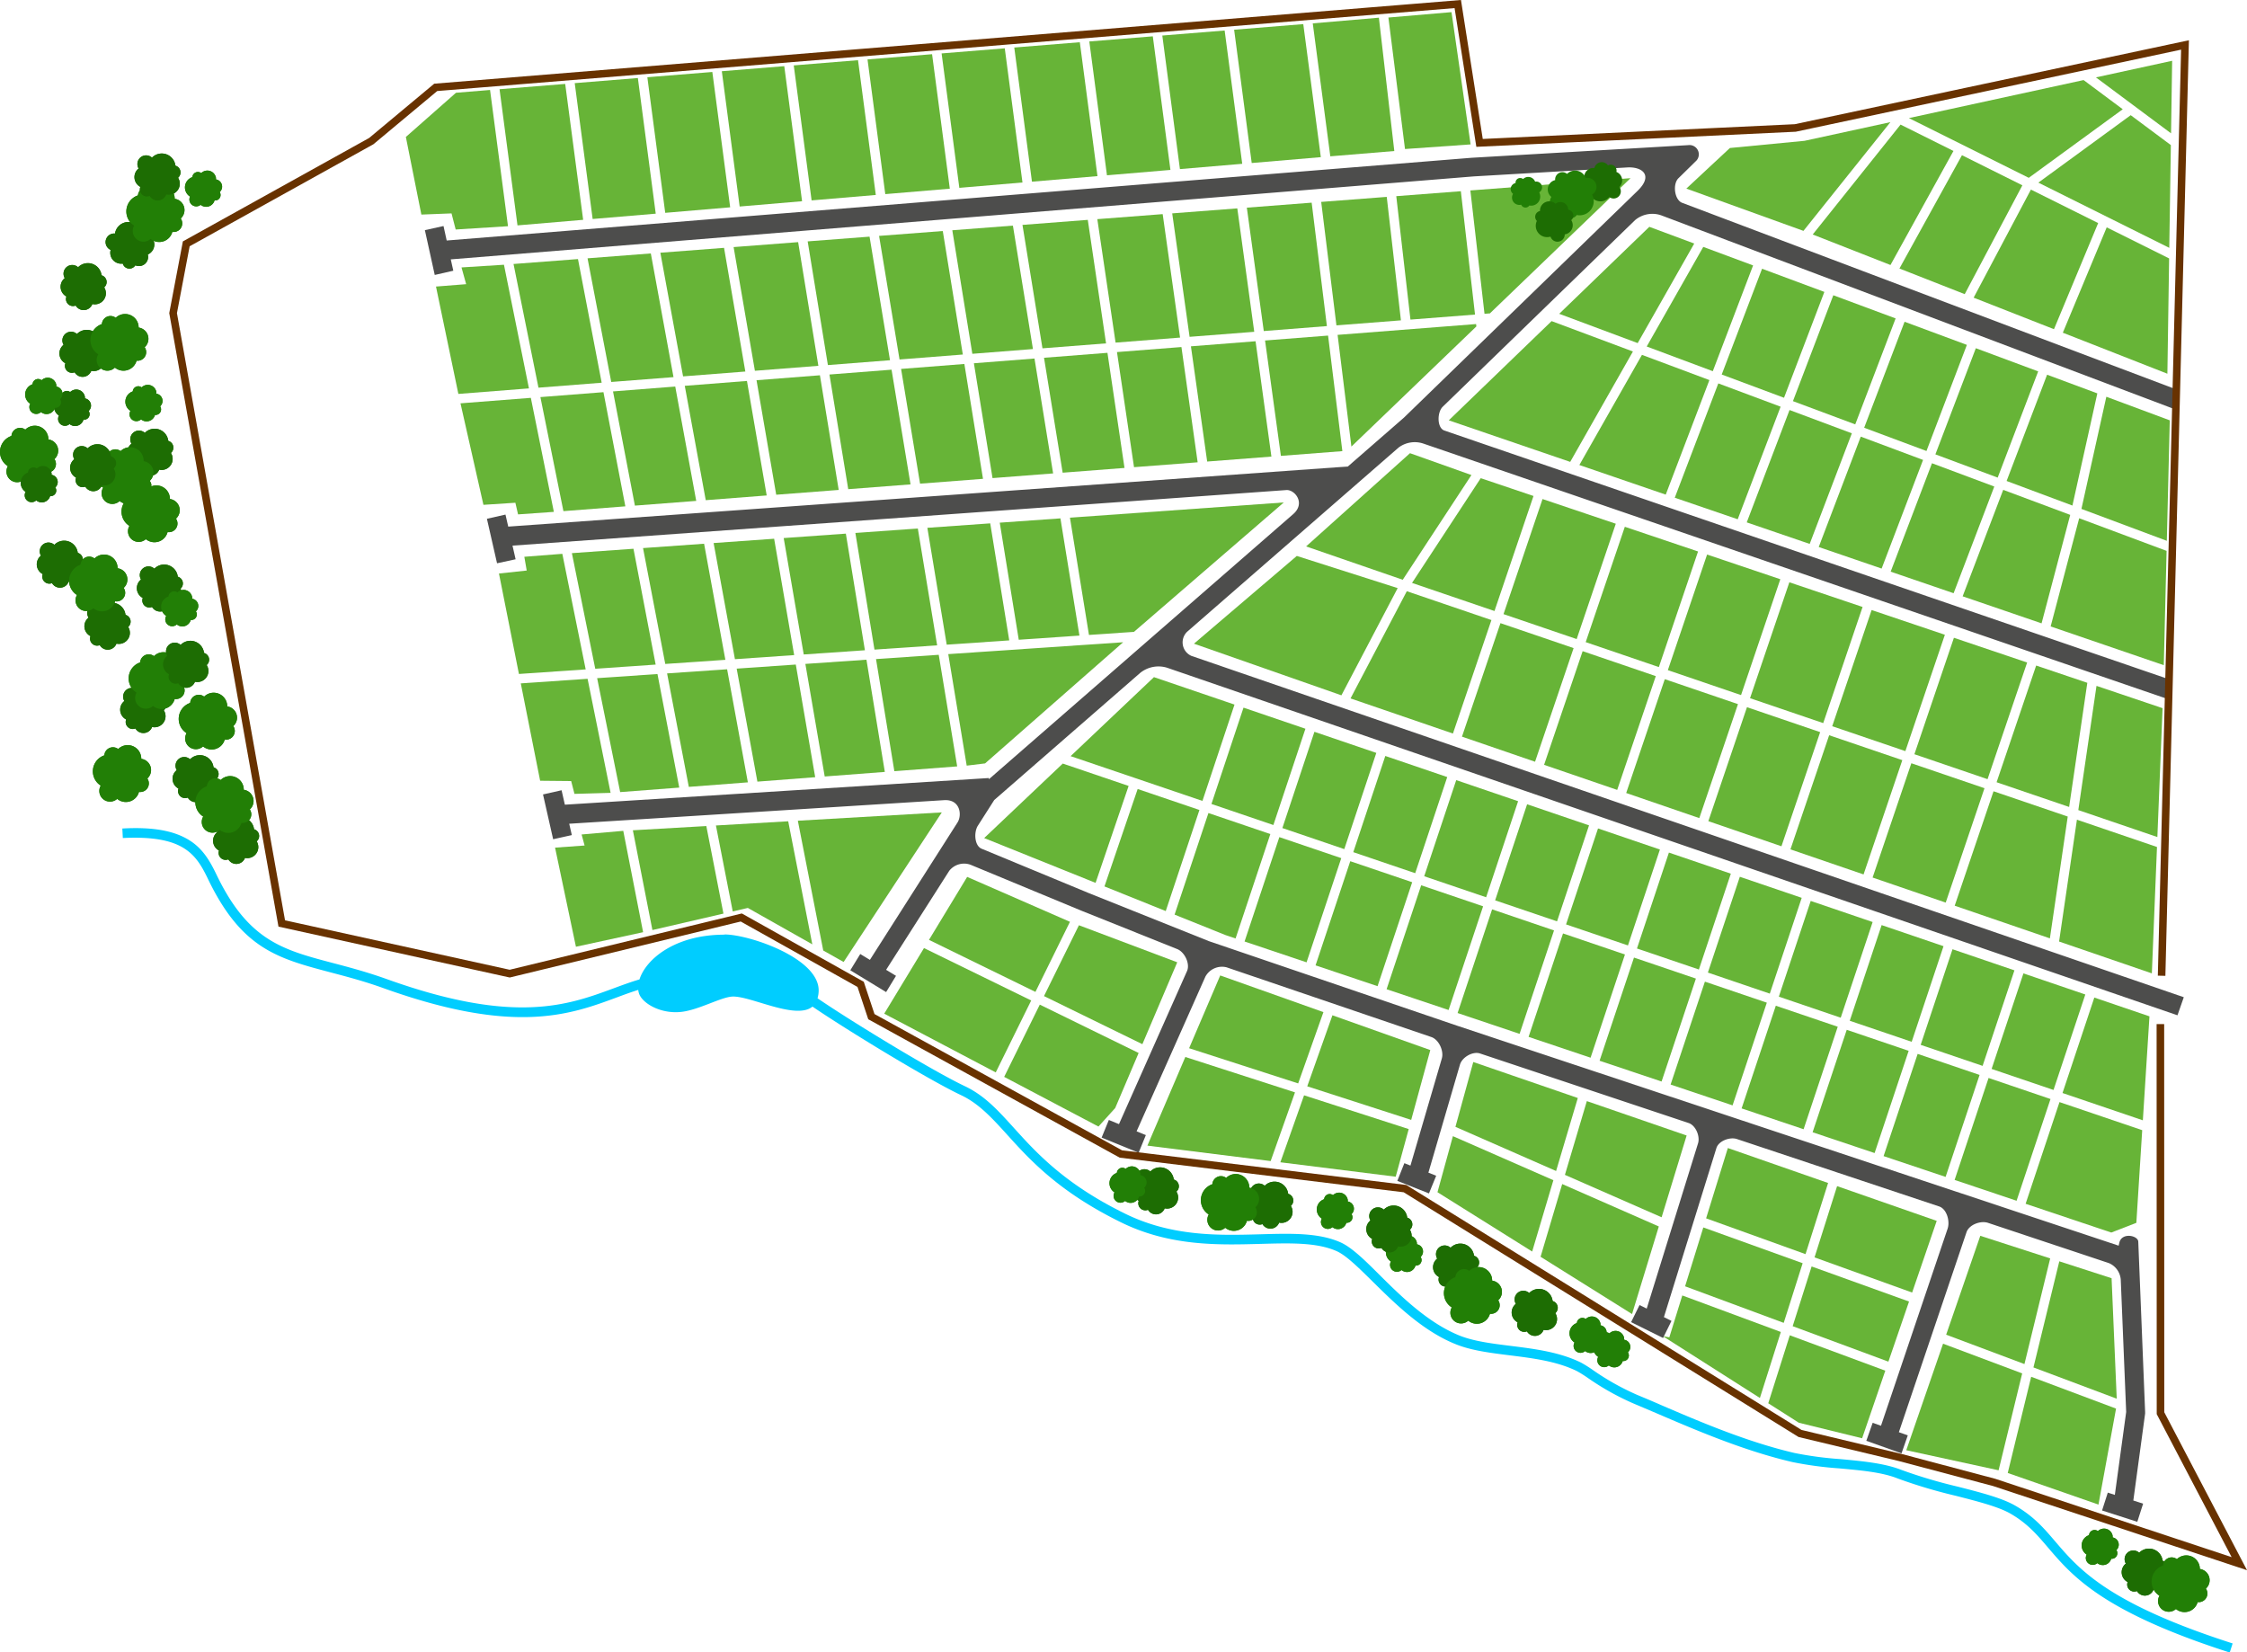 <svg xmlns="http://www.w3.org/2000/svg" width="594.39" height="437.07" viewBox="0 0 594.39 437.07"><title>plan_2_alt</title><g id="main"><path id="id513" class="area" fill="#67b437" d="M389.01 38.2l-5.05-34.99-16.69 1.43 4.39 34.78 17.35-1.22z"/><path id="id512" class="area" fill="#67b437" d="M364.75 4.68l-17.49 1.5 4.64 35.17 16.93-1.4-4.08-35.27z"/><path id="id511" class="area" fill="#67b437" d="M344.75 6.38l-18.29 1.48 4.65 35.26 18.28-1.55-4.64-35.19z"/><path id="id510" class="area" fill="#67b437" d="M323.95 8.07L307.46 9.4l4.66 35.33 16.48-1.4-4.65-35.26z"/><path id="id509" class="area" fill="#67b437" d="M304.95 9.61l-16.8 1.36 4.67 35.4 16.79-1.42-4.66-35.34z"/><path id="id508" class="area" fill="#67b437" d="M285.64 11.17l-17.34 1.4 4.68 35.49 17.33-1.47-4.67-35.42z"/><path id="id507" class="area" fill="#67b437" d="M265.79 12.78l-16.71 1.35 4.69 35.56 16.7-1.42-4.68-35.49z"/><path id="id506" class="area" fill="#67b437" d="M246.56 14.34l-17.08 1.38 4.7 35.63 17.07-1.44-4.69-35.57z"/><path id="id505" class="area" fill="#67b437" d="M226.97 15.92l-17 1.38 4.72 35.71 16.98-1.44-4.7-35.65z"/><path id="id504" class="area" fill="#67b437" d="M207.46 17.5l-16.52 1.34 4.72 35.79 16.51-1.4-4.71-35.73z"/><path id="id503" class="area" fill="#67b437" d="M188.43 19.04l-17.19 1.39 4.73 35.87 17.18-1.46-4.72-35.8z"/><path id="id502" class="area" fill="#67b437" d="M168.73 20.64l-16.7 1.35 4.74 35.94 16.69-1.41-4.73-35.88z"/><path id="id501" class="area" fill="#67b437" d="M149.51 22.2l-17.37 1.4 4.75 36.02 17.37-1.47-4.75-35.95z"/><path id="id500" class="area" fill="#67b437" d="M129.63 23.8l-9.01.74-13.26 11.69 4.1 20.53 7.98-.31 1.1 4.26 13.84-.87-4.75-36.04z"/><path id="id514" class="area" fill="#67b437" d="M115.33 75.8l7.98-.63-1.23-4.43 11.23-.71 6.61 32.71-18.67 1.46-5.92-28.4z"/><path id="id515" class="area" fill="#67b437" d="M135.84 69.83l17.05-1.3 6.27 32.71-16.72 1.31-6.6-32.72z"/><path id="id516" class="area" fill="#67b437" d="M155.42 68.33l16.74-1.29 6 32.72-16.47 1.28-6.27-32.71z"/><path id="id517" class="area" fill="#67b437" d="M174.68 66.85l16.85-1.29 5.63 32.72-16.47 1.28-6.01-32.71z"/><path id="id518" class="area" fill="#67b437" d="M194.06 65.36l17.07-1.31 5.35 32.72-16.79 1.31-5.63-32.72z"/><path id="id519" class="area" fill="#67b437" d="M213.65 63.85l16.37-1.25 5.41 32.69L219 96.57l-5.35-32.72z"/><path id="id520" class="area" fill="#67b437" d="M232.54 62.4l16.85-1.29 5.3 32.67-16.74 1.31-5.41-32.69z"/><path id="id521" class="area" fill="#67b437" d="M251.91 60.91l16.03-1.23 5.3 32.65-16.03 1.26-5.3-32.68z"/><path id="id522" class="area" fill="#67b437" d="M270.47 59.49l17.28-1.33 4.83 32.67-16.82 1.31-5.29-32.65z"/><path id="id523" class="area" fill="#67b437" d="M290.27 57.97l17.29-1.33 4.6 32.66-17.06 1.33-4.83-32.66z"/><path id="id524" class="area" fill="#67b437" d="M310.08 56.44l17.22-1.32 4.48 32.65-17.1 1.33-4.6-32.66z"/><path id="id525" class="area" fill="#67b437" d="M329.82 54.93l17.15-1.32L351 86.26l-16.7 1.31-4.48-32.64z"/><path id="id526" class="area" fill="#67b437" d="M349.49 53.41l17.34-1.33 3.75 32.66-17.06 1.33-4.03-32.66z"/><path id="id527" class="area" fill="#67b437" d="M369.35 51.89l17.08-1.31 3.75 32.63-17.08 1.33-3.75-32.65z"/><path id="id528" class="area" fill="#67b437" d="M388.95 50.38l42.37-3.25-37.27 35.83v-.06l-1.36.11-3.74-32.63z"/><path id="id541" class="area" fill="#67b437" d="M390.54 86.35l-33.06 31.78-3.65-29.55 36.63-2.86.08.63z"/><path id="id540" class="area" fill="#67b437" d="M355.09 119.34l-16.26 1.25-4.19-30.52 16.67-1.3 3.78 30.57z"/><path id="id539" class="area" fill="#67b437" d="M336.32 120.78l-16.99 1.31-4.3-30.48 17.1-1.34 4.19 30.51z"/><path id="id538" class="area" fill="#67b437" d="M316.81 122.29l-16.83 1.29-4.51-30.45 17.05-1.33 4.29 30.49z"/><path id="id537" class="area" fill="#67b437" d="M297.46 123.78l-16.36 1.26-4.93-30.4 16.78-1.31 4.51 30.45z"/><path id="id536" class="area" fill="#67b437" d="M278.58 125.23l-16.03 1.24-4.93-30.38 16.03-1.25 4.93 30.39z"/><path id="id535" class="area" fill="#67b437" d="M260.03 126.66l-16.65 1.28-5.02-30.35 16.74-1.31 4.93 30.38z"/><path id="id534" class="area" fill="#67b437" d="M240.86 128.13l-16.48 1.27-4.97-30.33 16.43-1.28 5.02 30.34z"/><path id="id533" class="area" fill="#67b437" d="M221.86 129.6l-16.53 1.27-5.21-30.29 16.77-1.31 4.97 30.33z"/><path id="id532" class="area" fill="#67b437" d="M202.81 131.06l-16.12 1.25-5.55-30.25 16.45-1.29 5.22 30.29z"/><path id="id531" class="area" fill="#67b437" d="M184.17 132.5l-16.22 1.25-5.79-30.21 16.46-1.29 5.55 30.25z"/><path id="id530" class="area" fill="#67b437" d="M165.42 133.94l-16.38 1.27-6.09-30.17 16.68-1.3 5.79 30.2z"/><path id="id529" class="area" fill="#67b437" d="M146.51 135.4l-9.47.67-.71-3.08-8.45.55-6.07-26.85 18.61-1.45 6.09 30.16z"/><path id="id551" class="area" fill="#67b437" d="M142.88 206.53l8.21.08.87 3.39 9.56-.27-6.09-30.17-17.67 1.21 5.12 25.76z"/><path id="id552" class="area" fill="#67b437" d="M164.05 209.53l15.63-1.19-5.76-30.04-15.96 1.09 6.09 30.14z"/><path id="id553" class="area" fill="#67b437" d="M182.21 208.15l15.62-1.2-5.49-29.91-15.88 1.09 5.75 30.02z"/><path id="id554" class="area" fill="#67b437" d="M200.35 206.76l15.29-1.17-5.13-29.8-15.64 1.08 5.48 29.89z"/><path id="id555" class="area" fill="#67b437" d="M218.16 205.4l15.9-1.21-4.86-29.68-16.16 1.11 5.12 29.78z"/><path id="id556" class="area" fill="#67b437" d="M236.58 204l16.62-1.27-4.88-29.52-16.59 1.13 4.85 29.66z"/><path id="id557" class="area" fill="#67b437" d="M255.72 202.53l4.86-.59 36.52-32.05-46.26 3.14 4.88 29.5z"/><path id="id550" class="area" fill="#67b437" d="M299.97 167.14l39.63-34.23-56.57 4.03 5.03 31.02 11.91-.82z"/><path id="id549" class="area" fill="#67b437" d="M280.51 137.12l-16.05 1.14 5.03 30.97 16.05-1.1-5.03-31.01z"/><path id="id548" class="area" fill="#67b437" d="M261.94 138.44l-16.63 1.18 5.12 30.91 16.54-1.13-5.03-30.96z"/><path id="id547" class="area" fill="#67b437" d="M242.79 139.8l-16.52 1.18 5.05 30.86 16.58-1.13-5.11-30.91z"/><path id="id546" class="area" fill="#67b437" d="M223.75 141.16l-16.44 1.17 5.3 30.79 16.18-1.11-5.04-30.85z"/><path id="id545" class="area" fill="#67b437" d="M204.78 142.51l-16.01 1.14 5.64 30.72 15.67-1.08-5.3-30.78z"/><path id="id544" class="area" fill="#67b437" d="M186.25 143.83l-16.15 1.15 5.88 30.65 15.9-1.09-5.63-30.71z"/><path id="id543" class="area" fill="#67b437" d="M167.57 145.16l-16.29 1.16 6.18 30.58 15.98-1.1-5.87-30.64z"/><path id="id542" class="area" fill="#67b437" d="M148.75 146.5l-10.05.78.63 3.64-7.34.79 5.28 26.57 17.66-1.21-6.18-30.57z"/><path id="id558" class="area" fill="#67b437" d="M146.83 224.22l7.81-.56-.79-2.92 11.02-.96 5.25 26.81-17.77 3.85-5.52-26.22z"/><path id="id559" class="area" fill="#67b437" d="M167.41 219.63l19.43-1.12 4.53 23.16-18.79 4.35-5.17-26.39z"/><path id="id560" class="area" fill="#67b437" d="M189.38 218.36l19.12-1.11 6.38 32.55-17.06-9.63-3.99.93-4.45-22.74z"/><path id="id561" class="area" fill="#67b437" d="M211.05 217.1l38.08-2.2-25.97 39.57-5.39-3.04-6.72-34.33z"/><path id="id565" class="area" fill="#67b437" d="M446.08 49.89l30.98 11.18 23-28.76-22.72 4.94-19.74 1.9-11.52 10.74z"/><path id="id566" class="area" fill="#67b437" d="M479.51 62.03l20.57 8.07 16.66-30.17-13.99-6.97-23.24 29.07z"/><path id="id567" class="area" fill="#67b437" d="M502.45 71.03l17.27 6.78 15.25-28.79-15.98-7.96-16.54 29.97z"/><path id="id568" class="area" fill="#67b437" d="M522.08 78.74l21.25 8.34 11.69-28.07-17.79-8.86-15.15 28.59z"/><path id="id569" class="area" fill="#67b437" d="M545.67 88.01l27.66 10.85.46-30.5-16.51-8.22-11.61 27.87z"/><path id="id564" class="area" fill="#67b437" d="M573.83 65.56l.42-27.18-10.62-7.91-24.43 17.84 34.63 17.25z"/><path id="id562" class="area" fill="#67b437" d="M574.3 35.27l.29-19.19-20.16 4.39 19.87 14.8z"/><path id="id563" class="area" fill="#67b437" d="M551.16 21.18l-46.21 10.06 31.71 15.8 24.86-18.14-10.36-7.72z"/><path id="id570" class="area" fill="#67b437" d="M436.29 60l11.88 4.42-14.96 26.34-20.76-7.75L436.29 60z"/><path id="id571" class="area" fill="#67b437" d="M450.56 65.31l13.18 4.9-10.66 27.98-17.48-6.53 14.96-26.35z"/><path id="id572" class="area" fill="#67b437" d="M466.11 71.09l16.48 6.13-10.67 28-16.48-6.15 10.67-27.98z"/><path id="id573" class="area" fill="#67b437" d="M484.96 78.1l16.48 6.13-10.68 28.03-16.48-6.15 10.68-28.01z"/><path id="id574" class="area" fill="#67b437" d="M503.81 85.11l16.48 6.12-10.69 28.07-16.48-6.15 10.69-28.04z"/><path id="id575" class="area" fill="#67b437" d="M522.66 92.11l16.49 6.13-10.71 28.1-16.48-6.15 10.7-28.08z"/><path id="id576" class="area" fill="#67b437" d="M541.51 99.12l13.29 4.94-6.59 29.67-17.41-6.5 10.71-28.11z"/><path id="id577" class="area" fill="#67b437" d="M557.18 104.95l16.78 6.24-.78 31.87-22.59-8.44 6.59-29.67z"/><path id="id585" class="area" fill="#67b437" d="M573.12 145.72l-.74 30.24-29.93-10.25 7.55-28.62 23.12 8.63z"/><path id="id584" class="area" fill="#67b437" d="M540.05 164.89l-20.88-7.15 10.73-28.16 17.73 6.62-7.58 28.69z"/><path id="id583" class="area" fill="#67b437" d="M516.78 156.92l-16.65-5.7 10.93-28.68 16.48 6.16-10.76 28.22z"/><path id="id582" class="area" fill="#67b437" d="M497.74 150.4l-16.64-5.7 11.12-29.2 16.48 6.16-10.96 28.74z"/><path id="id581" class="area" fill="#67b437" d="M478.71 143.88l-16.65-5.7 11.32-29.72 16.48 6.16-11.15 29.26z"/><path id="id580" class="area" fill="#67b437" d="M459.67 137.36l-16.65-5.7 11.52-30.24 16.48 6.16-11.35 29.78z"/><path id="id579" class="area" fill="#67b437" d="M440.63 130.84l-22.85-7.83 16.56-29.14 17.84 6.67-11.55 30.3z"/><path id="id578" class="area" fill="#67b437" d="M415.36 122.18l-32.12-10.99 27.2-26.25 21.51 8.04-16.59 29.2z"/><path id="id586" class="area" fill="#67b437" d="M372.98 119.88l16.25 5.78-18.17 27.7-25.56-8.82 27.48-24.66z"/><path id="id587" class="area" fill="#67b437" d="M391.69 126.49l13.96 4.71-10.32 30.43-21.81-7.43 18.17-27.71z"/><path id="id588" class="area" fill="#67b437" d="M408.04 132.01l19.38 6.53-10.35 30.51-19.35-6.6 10.32-30.44z"/><path id="id589" class="area" fill="#67b437" d="M429.81 139.35l19.37 6.53-10.37 30.58-19.35-6.6 10.35-30.51z"/><path id="id590" class="area" fill="#67b437" d="M451.57 146.69l19.37 6.53-10.39 30.65-19.36-6.6 10.38-30.58z"/><path id="id591" class="area" fill="#67b437" d="M473.33 154.03l19.37 6.53-10.41 30.72-19.36-6.59 10.4-30.66z"/><path id="id592" class="area" fill="#67b437" d="M495.09 161.37l19.38 6.54-10.45 30.78-19.35-6.59 10.42-30.73z"/><path id="id593" class="area" fill="#67b437" d="M516.86 168.71l19.37 6.54-10.47 30.86-19.35-6.6 10.45-30.8z"/><path id="id594" class="area" fill="#67b437" d="M538.62 176.05l13.53 4.57-4.81 32.84-19.19-6.54 10.47-30.87z"/><path id="id595" class="area" fill="#67b437" d="M554.58 181.43l17.48 5.9-1.38 34.09-20.91-7.13 4.81-32.86z"/><path id="id605" class="area" fill="#67b437" d="M570.58 224.05l-1.36 33.43-24.54-8.42 4.72-32.23 21.18 7.22z"/><path id="id604" class="area" fill="#67b437" d="M542.25 248.22l-25.18-8.64 10.27-30.27 19.63 6.69-4.72 32.22z"/><path id="id603" class="area" fill="#67b437" d="M514.69 238.76l-19.34-6.63 10.25-30.23 19.35 6.6-10.26 30.26z"/><path id="id602" class="area" fill="#67b437" d="M492.96 231.31l-19.34-6.63 10.24-30.19 19.35 6.59-10.25 30.23z"/><path id="id601" class="area" fill="#67b437" d="M471.24 223.86l-19.34-6.64 10.22-30.15 19.36 6.6-10.24 30.19z"/><path id="id600" class="area" fill="#67b437" d="M449.51 216.41l-19.34-6.64 10.21-30.11 19.36 6.6-10.23 30.15z"/><path id="id599" class="area" fill="#67b437" d="M427.79 208.95l-19.34-6.63 10.2-30.07 19.35 6.6-10.21 30.1z"/><path id="id598" class="area" fill="#67b437" d="M406.06 201.5l-19.33-6.64 10.18-30.02 19.35 6.6-10.2 30.06z"/><path id="id597" class="area" fill="#67b437" d="M384.34 194.04l-27.09-9.29 14.89-28.36 22.38 7.63-10.18 30.02z"/><path id="id596" class="area" fill="#67b437" d="M354.84 183.93l-39.01-13.66 27.21-23.21 26.68 8.51-14.88 28.36z"/><path id="id606" class="area" fill="#67b437" d="M305.25 179.12l21.31 7.26-8.48 25.48-34.88-11.84 22.05-20.9z"/><path id="id607" class="area" fill="#67b437" d="M328.94 187.19l16.38 5.58-8.48 25.47-16.38-5.57 8.48-25.48z"/><path id="id608" class="area" fill="#67b437" d="M347.7 193.58l16.37 5.58-8.47 25.45-16.38-5.57 8.48-25.46z"/><path id="id609" class="area" fill="#67b437" d="M366.45 199.97l16.38 5.58-8.47 25.43-16.38-5.56 8.47-25.45z"/><path id="id610" class="area" fill="#67b437" d="M385.21 206.36l16.37 5.58-8.46 25.41-16.38-5.56 8.47-25.43z"/><path id="id611" class="area" fill="#67b437" d="M403.96 212.75l16.38 5.58-8.46 25.39-16.38-5.56 8.46-25.41z"/><path id="id612" class="area" fill="#67b437" d="M422.72 219.14l16.37 5.58-8.45 25.37-16.38-5.56 8.46-25.39z"/><path id="id613" class="area" fill="#67b437" d="M441.47 225.53l16.38 5.58-8.45 25.35-16.38-5.56 8.45-25.37z"/><path id="id614" class="area" fill="#67b437" d="M460.23 231.93l16.37 5.57-8.44 25.34-16.38-5.57 8.45-25.34z"/><path id="id615" class="area" fill="#67b437" d="M478.98 238.32l16.38 5.58-8.44 25.31-16.37-5.57 8.43-25.32z"/><path id="id616" class="area" fill="#67b437" d="M497.74 244.71l16.37 5.58-8.42 25.29-16.38-5.56 8.43-25.31z"/><path id="id617" class="area" fill="#67b437" d="M516.49 251.1l16.38 5.58-8.42 25.27-16.38-5.56 8.42-25.29z"/><path id="id618" class="area" fill="#67b437" d="M535.25 257.49l16.37 5.58-8.41 25.25-16.38-5.56 8.42-25.27z"/><path id="id619" class="area" fill="#67b437" d="M554 263.88l14.59 4.97-1.75 27.5-21.25-7.22 8.41-25.25z"/><path id="id634" class="area" fill="#67b437" d="M566.67 298.96l-1.55 24.51-6.63 2.57-22.66-7.61 8.96-26.9 21.88 7.43z"/><path id="id633" class="area" fill="#67b437" d="M533.44 317.63l-16.39-5.51 8.98-26.97 16.38 5.57-8.97 26.91z"/><path id="id632" class="area" fill="#67b437" d="M514.66 311.32l-16.4-5.5 9.01-27.04 16.38 5.57-8.99 26.97z"/><path id="id631" class="area" fill="#67b437" d="M495.88 305.01l-16.4-5.5 9.03-27.1 16.38 5.56-9.01 27.04z"/><path id="id630" class="area" fill="#67b437" d="M477.1 298.71l-16.4-5.51 9.05-27.16 16.38 5.56-9.03 27.11z"/><path id="id629" class="area" fill="#67b437" d="M458.31 292.4l-16.39-5.51 9.07-27.22 16.38 5.56-9.06 27.17z"/><path id="id628" class="area" fill="#67b437" d="M439.53 286.09l-16.4-5.5 9.1-27.29 16.38 5.56-9.08 27.23z"/><path id="id627" class="area" fill="#67b437" d="M420.75 279.79l-16.4-5.51 9.11-27.36 16.38 5.57-9.09 27.3z"/><path id="id626" class="area" fill="#67b437" d="M401.97 273.48l-16.4-5.51 9.13-27.42 16.38 5.57-9.11 27.36z"/><path id="id625" class="area" fill="#67b437" d="M383.19 267.17l-16.4-5.5 9.15-27.49 16.38 5.56-9.13 27.43z"/><path id="id624" class="area" fill="#67b437" d="M364.4 260.87l-16.4-5.51 9.18-27.55 16.38 5.56-9.16 27.5z"/><path id="id623" class="area" fill="#67b437" d="M345.62 254.56l-16.4-5.51 9.2-27.61L354.8 227l-9.18 27.56z"/><path id="id622" class="area" fill="#67b437" d="M326.84 248.25l-2.64-.89-13.49-5.42 8.95-26.87 16.38 5.56-9.2 27.62z"/><path id="id621" class="area" fill="#67b437" d="M308.37 241l-16.21-6.52 8.78-25.77 16.34 5.55-8.91 26.74z"/><path id="id620" class="area" fill="#67b437" d="M289.81 233.54l-29.47-11.85 20.79-19.71 17.42 5.92-8.74 25.64z"/><path id="id637" class="area" fill="#67b437" d="M233.9 268.14l10.52-17.35 28.36 13.86-9.38 19.03-29.5-15.54z"/><path id="id635" class="area" fill="#67b437" d="M245.74 248.62l10.1-16.66 27.19 11.88-9.13 18.54-28.16-13.76z"/><path id="id636" class="area" fill="#67b437" d="M285.4 244.75l26.01 9.8-9.22 21.66-26.03-12.72 9.24-18.74z"/><path id="id638" class="area" fill="#67b437" d="M301.2 278.54L295 293.1l-4.43 4.9-24.94-13.14 9.42-19.11 26.15 12.79z"/><path id="id641" class="area" fill="#67b437" d="M303.52 303.05l10.03-23.45 29.01 9.36-6.44 18.17-32.6-4.08z"/><path id="id639" class="area" fill="#67b437" d="M314.55 277.28l8.23-19.25 27.3 9.7-6.68 18.86-28.85-9.31z"/><path id="id640" class="area" fill="#67b437" d="M352.46 268.57l25.89 9.2-5.05 18.47-27.5-8.88 6.66-18.79z"/><path id="id642" class="area" fill="#67b437" d="M372.64 298.67l-3.44 12.6-30.51-3.82 6.27-17.71 27.68 8.93z"/><path id="id646" class="area" fill="#67b437" d="M431.72 347.6l7.08-23.17-25.56-11.22-5.72 19.24 24.2 15.15z"/><path id="id644" class="area" fill="#67b437" d="M439.54 322l6.62-21.63-26.4-9.1-5.8 19.51L439.54 322z"/><path id="id643" class="area" fill="#67b437" d="M417.37 290.45l-27.65-9.52-4.72 17.15 26.63 11.68 5.74-19.31z"/><path id="id645" class="area" fill="#67b437" d="M384.33 300.54l-4.08 14.83 25.05 15.69 5.61-18.87-26.58-11.65z"/><path id="id651" class="area" fill="#67b437" d="M441.58 353.76l3.43-11.08 26.07 9.66-5.54 17.46-25.69-16.36 1.73.32z"/><path id="id649" class="area" fill="#67b437" d="M445.75 340.26l4.82-15.57 26.28 9.46-5.01 15.78-26.09-9.67z"/><path id="id647" class="area" fill="#67b437" d="M451.31 322.28l5.75-18.6 26.52 9.25-5.97 18.82-26.3-9.47z"/><path id="id648" class="area" fill="#67b437" d="M485.96 313.76l26.35 9.19-6.5 18.96-25.82-9.3 5.97-18.85z"/><path id="id650" class="area" fill="#67b437" d="M504.99 344.29l-5.46 15.9-25.32-9.38 5.01-15.8 25.77 9.28z"/><path id="id652" class="area" fill="#67b437" d="M498.71 362.58l-6.13 17.88-16.74-4.11-8.09-5.15 5.7-17.98 25.26 9.36z"/><path id="id653" class="area" fill="#67b437" d="M523.84 326.9l18.49 5.98-6.81 27.95-20.71-7.77 9.03-26.16z"/><path id="id654" class="area" fill="#67b437" d="M544.74 333.65l13.83 4.47 1.36 31.87-22.03-8.27 6.84-28.07z"/><path id="id656" class="area" fill="#67b437" d="M559.75 372.61L555.1 398l-24-8.36 6.2-25.45 22.45 8.42z"/><path id="id655" class="area" fill="#67b437" d="M528.68 388.93l-24.42-5.31 9.73-28.18 20.93 7.86-6.24 25.63z"/><path id="roads" d="M557.58 394.84l1.85.6 3-21.94-1.43-34.94a5.16 5.16 0 0 0-3.13-4.43l-32-10.66c-2-.65-5 .51-5.67 2.46l-17.9 52.92 2.36.84-1.66 4.76-9.31-3.32 1.68-4.76 2.2.78L515.2 325c.67-2-.25-5.2-2.23-5.86l-53.49-17.83c-1.88-.63-4.85.48-5.44 2.37l-13.89 44.73 2 1-2.23 4.52-8.45-4.19 2.23-4.52 1.9.94 13.58-43.73c.58-1.88-.63-4.74-2.49-5.36l-55.19-18.4c-1.92-.64-4.74 1-5.3 2.95l-8.35 28.58 2.06.82-1.91 4.67-8.37-3.32 1.86-4.68 1.61.64 8.3-28.33c.59-2-.78-5-2.78-5.68l-54.19-18.45a5 5 0 0 0-5.57 2.47l-18.2 40.92 2.45 1-1.91 4.66-9.79-4 1.91-4.66 2.68 1.1 18-40.49c.86-1.93-.61-5-2.58-5.81l-25.32-10.14-29.39-12.18a5 5 0 0 0-5.61 1.61l-16.7 26.19 2.62 1.59-2.62 4.3-9.47-5.77 2.63-4.3 2.55 1.55 23.18-36.35c1.24-1.94.74-6.17-3.56-5.9l-99.16 6.24.69 3-4.94 1.1-2.68-11.85 4.91-1.11.87 3.82 112.16-7.05v.32l80.5-70.13c3.37-2.93.4-6.52-1.8-6.37l-204.71 14.7.82 3.61-4.91 1.06-2.68-11.77 4.91-1.11.73 3.18 222.1-15.9 14.83-12.92 61.81-60c4.26-4.14 1.19-6.42-2.73-6.19l-40.59 2.37-270.62 21.95.67 3-4.91 1.12-2.61-11.85 4.93-1.09.84 3.83 271.29-21.9h.06l57.11-3.33a2.46 2.46 0 0 1 1.89 4.32L444 47.14c-1.58 1.53-1.09 5.74 1 6.52l130.41 49.25-.13 5.34L439.54 57a7.11 7.11 0 0 0-7 1.21l-50.9 49.38c-1.51 1.46-1.55 5.62.44 6.3l191.37 65.69-.13 5.3-196.77-67.53a7.12 7.12 0 0 0-6.61 1.06l-55.7 48.52a3.9 3.9 0 0 0 .9 6.56l262.53 90.3-1.67 4.78-267.25-91.93a7.72 7.72 0 0 0-7.14 1.36L263 211.63l-4.33 6.79c-1.1 1.73-.91 5.3 1 6.09L288 236.24l31.76 12.71 65.76 22.4 174.92 58.16.19-.82c.66-2.78 5-1.88 5-.2l1.81 45v.43l-3.12 23 2.59.84-1.54 4.8-9.32-3 1.54-4.8z" fill="#4d4d4c"/><path id="water" d="M191.69 247.24c-13.24 0-20.85 6.55-22.53 11.84-2.31.68-4.55 1.51-6.88 2.37-12 4.43-26.14 9.68-59.9-2.43-5.3-1.9-10-3.14-14.32-4.28-13.22-3.48-22.39-5.9-30.76-23.32-1.77-3.68-3.66-7-7.38-9.26s-9-3.48-17.56-3l.13 2.52c8-.41 12.88.66 16.11 2.66s4.84 4.89 6.43 8.2c8.88 18.47 18.51 21 32.38 24.67 4.27 1.13 9 2.36 14.11 4.21 34.64 12.42 49.27 7 61.62 2.43 1.93-.72 3.81-1.41 5.69-2a4.62 4.62 0 0 0 .2.94c.88 2.66 5.91 5.6 11.51 4.84 4.46-.61 10-3.73 13-4 4.7-.4 16.93 6.32 21.38 2.64 4.22 2.88 10.83 7.06 17.6 11.17 8.41 5.1 17.08 10.08 21.71 12.26s8.09 5.93 12.11 10.37c6.11 6.76 13.75 15.2 30.2 23.27 13 6.38 25.83 6 36.92 5.7 7.86-.22 14.81-.42 20.08 1.9 2.52 1.11 5.77 4.32 9.6 8.1 6 5.91 13.32 13.16 22.17 16.63 4.1 1.61 9 2.21 14 2.84 6.11.76 12.5 1.56 17.83 4.18a33.45 33.45 0 0 1 2.9 1.82 70.2 70.2 0 0 0 12.06 6.75c2 .84 4.13 1.75 6.36 2.7 10.23 4.39 22.9 9.83 35.71 12.8a95.09 95.09 0 0 0 12.33 1.66c5.67.52 11.33 1 15.51 2.68a133.51 133.51 0 0 0 15.29 4.56c5.94 1.52 11.4 2.91 14.62 4.79 4.46 2.6 7 5.6 9.9 9 6.5 7.6 14.47 16.91 48 27.68l.77-2.4c-32.87-10.56-40.58-19.56-46.88-26.92-3-3.52-5.71-6.68-10.55-9.49-3.54-2.06-9.15-3.5-15.26-5.06a132 132 0 0 1-15-4.46c-4.49-1.76-10.34-2.3-16.2-2.84a92.83 92.83 0 0 1-12-1.61c-12.59-2.93-25.14-8.31-35.28-12.67-2.27-1-4.42-1.9-6.37-2.71a68 68 0 0 1-11.63-6.52 34 34 0 0 0-3.18-2c-5.72-2.82-12.33-3.64-18.64-4.43-4.91-.61-9.63-1.2-13.42-2.69-8.33-3.33-15.47-10.33-21.28-16.11-4-4-7.4-7.31-10.35-8.61-5.78-2.54-13-2.34-21.17-2.11-10.8.3-23.3.66-35.75-5.45-16-7.85-23.47-16.1-29.44-22.7-4.21-4.65-7.7-8.51-12.9-11-4.58-2.16-13.16-7.09-21.48-12.14-6.78-4.11-13.4-8.3-17.55-11.14a7.56 7.56 0 0 0 .29-1.75c.5-8.76-18.35-15.13-24.87-15.13z" fill="#00cdff"/><path id="border" fill="none" stroke="#683200" stroke-miterlimit="22.93" stroke-width="2" d="M571.8 258.11l6.19-246.22L474.9 33.85l-83.52 3.95-5.76-36.73-270.36 22.04-17.05 14.22L49.27 64.5l-3.48 18.33 28.74 161.45 60.3 13.27 61.26-14.85 31.57 17.69 2.84 8.54 66 36.33 75.15 9.16 104.51 64.77 26.36 6.32 25 6.63 64.84 21.49-20.85-39.81-.03-102.92"/><g id="trees"><path d="M427.56 45.47a2.42 2.42 0 0 1 .81 4 1.9 1.9 0 0 1-2.66 2.66 3 3 0 0 1-5.28-1.22 1.54 1.54 0 0 1-.85-2.57 2.42 2.42 0 0 1 2.18-3.9 2 2 0 0 1 3.59-.69 1.54 1.54 0 0 1 2.22 1.75z" fill="#1d6d03"/><path d="M402.9 47.36a1.94 1.94 0 0 1 3.18.7 1.53 1.53 0 0 1 1.08 2.82 2.41 2.41 0 0 1-2.61 3.48 1.23 1.23 0 0 1-2.16-.21 1.94 1.94 0 0 1-2.15-2.87 1.62 1.62 0 0 1 .66-2.86 1.23 1.23 0 0 1 2-1.06zM414.53 46a3 3 0 0 1 4.94 1.09 2.38 2.38 0 0 1 1.68 4.38 3.74 3.74 0 0 1-4.06 5.41 1.92 1.92 0 0 1-3.36-.33 3 3 0 0 1-3.35-4.46 2.53 2.53 0 0 1 1-4.45 1.92 1.92 0 0 1 3.15-1.64z" fill="#227f06"/><path d="M415.63 58.23a2.45 2.45 0 0 1-1.71 3.77 1.93 1.93 0 0 1-3.77.59 3 3 0 0 1-3.61-4.15 1.56 1.56 0 0 1 .83-2.62 2.45 2.45 0 0 1 4.11-1.91 2.06 2.06 0 0 1 3.36 1.57 1.56 1.56 0 0 1 .78 2.76z" fill="#1d6d03"/></g></g><g id="dfsdfdsfdsfs" fill-rule="evenodd"><path d="M32.48 69.72a2.88 2.88 0 0 1-3.21-3.61 2.27 2.27 0 0 1 1.15-4.33 3.58 3.58 0 0 1 6.17-1.9A1.83 1.83 0 0 1 39 62a2.88 2.88 0 0 1 .09 5.32 2.41 2.41 0 0 1-3.29 2.86 1.83 1.83 0 0 1-3.33-.48" fill="#1d6d03"/><path d="M56.76 53a2.31 2.31 0 0 1-3.69 1.18 1.82 1.82 0 0 1-2.8-2.18 2.86 2.86 0 0 1 .61-5.14 1.47 1.47 0 0 1 2.35-1.07A2.31 2.31 0 0 1 57.12 47a2.35 2.35 0 0 1 0 .46 1.93 1.93 0 0 1 1 3.34 1.47 1.47 0 0 1-.86 2.2 1.46 1.46 0 0 1-.5 0M45.58 61.37a3.59 3.59 0 0 1-5.74 1.83 2.83 2.83 0 0 1-4.35-3.51 4.46 4.46 0 0 1 1-8A2.28 2.28 0 0 1 40.1 50a3.59 3.59 0 0 1 6.11 2.59 3 3 0 0 1 1.6 5.2 2.25 2.25 0 0 1 .36.87 2.28 2.28 0 0 1-2.59 2.68" fill="#227f06"/><path d="M37.15 49.45a2.92 2.92 0 0 1-.48-4.88 2.3 2.3 0 0 1 3.53-2.87 3.63 3.63 0 0 1 6.2 2.12 1.86 1.86 0 0 1 .7 3.2 2.92 2.92 0 0 1-2.53 4.49 3 3 0 0 1-.57-.07 2.45 2.45 0 0 1-4.41.39A1.86 1.86 0 0 1 37 50.07a1.89 1.89 0 0 1 .12-.62M17.3 96.09a2.92 2.92 0 0 1-.48-4.88A2.27 2.27 0 0 1 16.5 90a2.3 2.3 0 0 1 3.85-1.65 3.63 3.63 0 0 1 6.2 2.12 1.86 1.86 0 0 1 .7 3.2 2.92 2.92 0 0 1-2.53 4.49 3 3 0 0 1-.57-.07 2.45 2.45 0 0 1-4.41.39 1.86 1.86 0 0 1-2.57-1.76 1.83 1.83 0 0 1 .12-.62M35.26 122.25a2.92 2.92 0 0 1-.48-4.88 2.3 2.3 0 0 1 3.53-2.87 3.63 3.63 0 0 1 6.2 2.12 1.86 1.86 0 0 1 .7 3.2 2.92 2.92 0 0 1-2.53 4.49 3 3 0 0 1-.57-.07 2.45 2.45 0 0 1-4.41.39 1.86 1.86 0 0 1-2.57-1.76 1.82 1.82 0 0 1 .12-.62M11.31 151.87a2.92 2.92 0 0 1-.48-4.88 2.27 2.27 0 0 1-.31-1.22 2.3 2.3 0 0 1 3.85-1.65 3.63 3.63 0 0 1 6.2 2.12 1.86 1.86 0 0 1 .7 3.2 2.92 2.92 0 0 1-2.53 4.49 3 3 0 0 1-.57-.07 2.45 2.45 0 0 1-4.41.39 1.86 1.86 0 0 1-2.57-1.76 1.82 1.82 0 0 1 .12-.62M23.91 168.26a2.92 2.92 0 0 1-.48-4.88 2.3 2.3 0 0 1 3.57-2.86 3.63 3.63 0 0 1 6.2 2.12 1.86 1.86 0 0 1 .7 3.2 2.92 2.92 0 0 1-2.53 4.49 3.05 3.05 0 0 1-.57-.07 2.45 2.45 0 0 1-4.41.39 1.86 1.86 0 0 1-2.57-1.76 1.82 1.82 0 0 1 .12-.62M37.78 158.18a2.92 2.92 0 0 1-.48-4.88 2.3 2.3 0 0 1 3.53-2.87 3.63 3.63 0 0 1 6.2 2.12 1.86 1.86 0 0 1 .7 3.2 2.92 2.92 0 0 1-2.53 4.49 3 3 0 0 1-.57-.07 2.45 2.45 0 0 1-4.41.39 1.86 1.86 0 0 1-2.45-2.38M33.37 190.32a2.92 2.92 0 0 1-.48-4.88 2.27 2.27 0 0 1-.31-1.22 2.3 2.3 0 0 1 3.85-1.65 3.63 3.63 0 0 1 6.2 2.12 1.86 1.86 0 0 1 .7 3.2 2.92 2.92 0 0 1-2.53 4.49 2.87 2.87 0 0 1-.57-.07 2.45 2.45 0 0 1-4.41.39 1.86 1.86 0 0 1-2.57-1.76 1.82 1.82 0 0 1 .12-.62M47.23 208.6a2.92 2.92 0 0 1-.48-4.88 2.3 2.3 0 0 1 3.53-2.87 3.63 3.63 0 0 1 6.2 2.12 1.86 1.86 0 0 1 .7 3.2 2.92 2.92 0 0 1-2.53 4.49 3 3 0 0 1-.57-.07 2.45 2.45 0 0 1-4.41.39 1.86 1.86 0 0 1-2.57-1.76 1.83 1.83 0 0 1 .12-.62M57.95 225a2.92 2.92 0 0 1-.48-4.88 2.3 2.3 0 0 1 3.53-2.88 3.63 3.63 0 0 1 6.2 2.12 1.86 1.86 0 0 1 .7 3.2 2.92 2.92 0 0 1-2.52 4.44 3 3 0 0 1-.57-.07 2.45 2.45 0 0 1-4.41.39 1.86 1.86 0 0 1-2.57-1.76 1.82 1.82 0 0 1 .12-.62M562.82 418.49a2.92 2.92 0 0 1-.48-4.88 2.3 2.3 0 0 1 3.53-2.87 3.63 3.63 0 0 1 6.2 2.12 1.86 1.86 0 0 1 .71 3.2 2.92 2.92 0 0 1-2.53 4.49 3 3 0 0 1-.57-.07 2.45 2.45 0 0 1-4.41.39 1.86 1.86 0 0 1-2.45-2.38M380.66 337.81a2.92 2.92 0 0 1-.48-4.88 2.3 2.3 0 0 1 3.53-2.87 3.63 3.63 0 0 1 6.2 2.12 1.86 1.86 0 0 1 .71 3.2 2.92 2.92 0 0 1-2.53 4.49 2.88 2.88 0 0 1-.57-.07 2.45 2.45 0 0 1-4.41.39 1.83 1.83 0 0 1-.75.14 1.86 1.86 0 0 1-1.7-2.52M331.5 321.42a2.92 2.92 0 0 1-.48-4.88 2.3 2.3 0 0 1 3.53-2.87 3.63 3.63 0 0 1 6.2 2.12 1.86 1.86 0 0 1 .71 3.2 2.92 2.92 0 0 1-3.1 4.42 2.45 2.45 0 0 1-4.41.39 1.83 1.83 0 0 1-.75.14 1.86 1.86 0 0 1-1.7-2.52M401.46 349.79a2.92 2.92 0 0 1-.48-4.88 2.3 2.3 0 0 1 3.53-2.87 3.63 3.63 0 0 1 6.2 2.12 1.86 1.86 0 0 1 .71 3.2 2.92 2.92 0 0 1-3.1 4.42 2.45 2.45 0 0 1-4.41.39 1.82 1.82 0 0 1-.75.14 1.86 1.86 0 0 1-1.7-2.52M301.24 317.64a2.92 2.92 0 0 1-.48-4.88 2.3 2.3 0 0 1 3.53-2.87 3.63 3.63 0 0 1 6.2 2.12 1.86 1.86 0 0 1 .7 3.2 2.92 2.92 0 0 1-3.1 4.42 2.45 2.45 0 0 1-4.41.39 1.82 1.82 0 0 1-.75.14 1.86 1.86 0 0 1-1.7-2.52" fill="#1d6d03"/><path d="M36.13 95.41a3.59 3.59 0 0 1-5.74 1.83A2.83 2.83 0 0 1 26 93.73a4.46 4.46 0 0 1 .95-8 2.28 2.28 0 0 1 3.66-1.67 3.59 3.59 0 0 1 6 1.88 3.68 3.68 0 0 1 .06.71 3 3 0 0 1 1.6 5.2 2.25 2.25 0 0 1 .36.87 2.28 2.28 0 0 1-2.59 2.68M12.17 125a3.59 3.59 0 0 1-5.74 1.83 2.83 2.83 0 0 1-4.35-3.51 4.46 4.46 0 0 1 .95-8 2.28 2.28 0 0 1 3.66-1.67 3.59 3.59 0 0 1 6.11 2.59 3 3 0 0 1 1.6 5.2 2.25 2.25 0 0 1 .36.87 2.29 2.29 0 0 1-2.59 2.69M37.39 130.7a3.59 3.59 0 0 1-5.74 1.83 2.83 2.83 0 0 1-4.36-3.53 4.46 4.46 0 0 1 .95-8 2.28 2.28 0 0 1 3.66-1.67A3.59 3.59 0 0 1 38 122a3 3 0 0 1 1.6 5.2 2.25 2.25 0 0 1 .4.8 2.29 2.29 0 0 1-2.59 2.68M30.45 159.07a3.59 3.59 0 0 1-5.74 1.83 2.83 2.83 0 0 1-4.35-3.51 4.46 4.46 0 0 1 .95-8 2.28 2.28 0 0 1 3.69-1.66 3.59 3.59 0 0 1 6.11 2.59 3 3 0 0 1 1.6 5.2 2.28 2.28 0 0 1-1.45 3.54 2.24 2.24 0 0 1-.77 0M46.21 184.91a3.59 3.59 0 0 1-5.74 1.83 2.83 2.83 0 0 1-4.35-3.51 4.46 4.46 0 0 1 .95-8 2.28 2.28 0 0 1 3.66-1.67 3.59 3.59 0 0 1 6.11 2.59 3 3 0 0 1 1.6 5.2 2.29 2.29 0 0 1-2.23 3.55M63.86 217.68a3.59 3.59 0 0 1-5.74 1.83 2.83 2.83 0 0 1-4.36-3.51 4.46 4.46 0 0 1 .95-8 2.28 2.28 0 0 1 3.66-1.67 3.59 3.59 0 0 1 6.11 2.59 3 3 0 0 1 1.6 5.2 2.29 2.29 0 0 1-2.23 3.55M59.45 195.62a3.59 3.59 0 0 1-5.74 1.83 2.83 2.83 0 0 1-4.35-3.51 4.46 4.46 0 0 1 .95-8 2.28 2.28 0 0 1 3.69-1.66 3.59 3.59 0 0 1 6.11 2.59 3 3 0 0 1 1.6 5.2 2.26 2.26 0 0 1 .36.87 2.29 2.29 0 0 1-2.59 2.69" fill="#227f06"/><path d="M44.32 140.79a3.59 3.59 0 0 1-5.74 1.83 2.83 2.83 0 0 1-4.35-3.51 4.46 4.46 0 0 1 .95-8 2.28 2.28 0 0 1 3.66-1.67 3.59 3.59 0 0 1 6.11 2.56 3 3 0 0 1 1.6 5.2 2.25 2.25 0 0 1 .36.87 2.28 2.28 0 0 1-2.59 2.68M329.84 322.94a3.59 3.59 0 0 1-5.74 1.83 2.83 2.83 0 0 1-4.35-3.51 4.46 4.46 0 0 1 .95-8 2.28 2.28 0 0 1 3.66-1.67 3.59 3.59 0 0 1 6.11 2.59 3 3 0 0 1 1.6 5.2 2.25 2.25 0 0 1 .36.87 2.28 2.28 0 0 1-1.82 2.67 2.24 2.24 0 0 1-.77 0M581.33 423.79a3.59 3.59 0 0 1-5.74 1.83 2.83 2.83 0 0 1-4.35-3.51 4.46 4.46 0 0 1 .95-8 2.28 2.28 0 0 1 3.66-1.67 3.59 3.59 0 0 1 6 1.88 3.68 3.68 0 0 1 .06.71 3 3 0 0 1 1.6 5.2 2.25 2.25 0 0 1 .36.87 2.28 2.28 0 0 1-2.59 2.68M394.13 347.52a3.59 3.59 0 0 1-5.74 1.83 2.83 2.83 0 0 1-4.35-3.51 4.46 4.46 0 0 1 .95-8 2.28 2.28 0 0 1 3.66-1.67 3.59 3.59 0 0 1 6 1.88 3.68 3.68 0 0 1 .06.71 3 3 0 0 1 1.6 5.2 2.25 2.25 0 0 1 .36.87 2.28 2.28 0 0 1-2.59 2.68M36.76 209.49a3.59 3.59 0 0 1-5.76 1.83 2.83 2.83 0 0 1-4.35-3.51 4.46 4.46 0 0 1 .95-8 2.28 2.28 0 0 1 3.66-1.67 3.59 3.59 0 0 1 6.11 2.59 3 3 0 0 1 1.6 5.2 2.28 2.28 0 0 1-2.23 3.55" fill="#227f06"/><path d="M22.09 111a2.31 2.31 0 0 1-3.69 1.17 1.82 1.82 0 0 1-2.8-2.25 2.87 2.87 0 0 1 .61-5.14 1.47 1.47 0 0 1 2.35-1.07 2.31 2.31 0 0 1 3.89 1.21 2.34 2.34 0 0 1 0 .46 1.94 1.94 0 0 1 1 3.34 1.47 1.47 0 0 1-.94 2.28 1.5 1.5 0 0 1-.5 0M13.27 131.19a2.31 2.31 0 0 1-3.69 1.18 1.8 1.8 0 0 1-.89.44 1.82 1.82 0 0 1-1.91-2.7 2.87 2.87 0 0 1 .61-5.11 1.47 1.47 0 0 1 2.35-1.07 2.31 2.31 0 0 1 3.89 1.21 2.45 2.45 0 0 1 0 .46 1.93 1.93 0 0 1 1 3.34 1.47 1.47 0 0 1-1.43 2.28" fill="#1d6d03"/><path d="M41 109.76a2.31 2.31 0 0 1-3.69 1.18 1.8 1.8 0 0 1-.89.44 1.82 1.82 0 0 1-1.91-2.7 2.86 2.86 0 0 1 .61-5.14 1.47 1.47 0 0 1 2.35-1.07 2.31 2.31 0 0 1 3.89 1.21 2.35 2.35 0 0 1 0 .46 1.93 1.93 0 0 1 1 3.34 1.47 1.47 0 0 1-1.36 2.28M50.46 164a2.31 2.31 0 0 1-3.69 1.18 1.82 1.82 0 0 1-2.8-2.26 2.86 2.86 0 0 1 .61-5.14 1.47 1.47 0 0 1 2.35-1.07 2.31 2.31 0 0 1 3.89 1.21 2.33 2.33 0 0 1 0 .46 1.93 1.93 0 0 1 1 3.34 1.47 1.47 0 0 1-1.36 2.28M374.43 334.77a2.31 2.31 0 0 1-3.69 1.18 1.82 1.82 0 0 1-2.8-2.25 2.87 2.87 0 0 1 .61-5.14 1.47 1.47 0 0 1 2.35-1.07 2.31 2.31 0 0 1 3.89 1.21 2.34 2.34 0 0 1 0 .45 1.93 1.93 0 0 1 1 3.34 1.47 1.47 0 0 1-1.43 2.28M356.15 323.43a2.31 2.31 0 0 1-3.69 1.18 1.82 1.82 0 0 1-2.8-2.25 2.87 2.87 0 0 1 .61-5.14 1.47 1.47 0 0 1 2.35-1.07 2.31 2.31 0 0 1 3.89 1.21 2.34 2.34 0 0 1 0 .46 1.93 1.93 0 0 1 1 3.34 1.47 1.47 0 0 1-1.43 2.28M301.31 316.49a2.31 2.31 0 0 1-3.69 1.18 1.82 1.82 0 0 1-2.8-2.26 2.87 2.87 0 0 1 .61-5.14 1.47 1.47 0 0 1 2.35-1.07 2.31 2.31 0 0 1 3.89 1.21 2.24 2.24 0 0 1 0 .45 1.93 1.93 0 0 1 1 3.34 1.47 1.47 0 0 1-1.43 2.28M423 356.2a2.31 2.31 0 0 1-3.69 1.18 1.82 1.82 0 0 1-2.8-2.26 2.87 2.87 0 0 1 .61-5.14 1.47 1.47 0 0 1 2.35-1.07 2.31 2.31 0 0 1 3.89 1.21 2.33 2.33 0 0 1 0 .46 1.93 1.93 0 0 1 1 3.34 1.47 1.47 0 0 1-1.36 2.28M558.48 412.3a2.31 2.31 0 0 1-3.69 1.18 1.82 1.82 0 0 1-2.8-2.25 2.87 2.87 0 0 1 .61-5.14 1.47 1.47 0 0 1 2.35-1.07 2.31 2.31 0 0 1 3.89 1.21 2.33 2.33 0 0 1 0 .46 1.94 1.94 0 0 1 1 3.34 1.45 1.45 0 0 1 .23.56 1.47 1.47 0 0 1-1.17 1.72 1.43 1.43 0 0 1-.5 0" fill="#227f06"/><path d="M429.26 360a2.31 2.31 0 0 1-3.69 1.18 1.82 1.82 0 0 1-2.8-2.25 2.87 2.87 0 0 1 .61-5.14 1.47 1.47 0 0 1 2.35-1.07 2.31 2.31 0 0 1 3.89 1.21 2.24 2.24 0 0 1 0 .46 1.93 1.93 0 0 1 1 3.34 1.45 1.45 0 0 1 .23.56 1.47 1.47 0 0 1-1.17 1.72 1.43 1.43 0 0 1-.5 0" fill="#227f06"/><path d="M363 327.73a2.92 2.92 0 0 1-.48-4.88 2.3 2.3 0 0 1 3.53-2.87 3.63 3.63 0 0 1 6.2 2.12 1.86 1.86 0 0 1 .7 3.2 2.92 2.92 0 0 1-2.53 4.49 2.87 2.87 0 0 1-.57-.07 2.45 2.45 0 0 1-4.41.39 1.83 1.83 0 0 1-.75.14 1.86 1.86 0 0 1-1.82-1.9 1.89 1.89 0 0 1 .12-.62M20.13 126.35a2.92 2.92 0 0 1-.48-4.88 2.3 2.3 0 0 1 3.53-2.87 3.63 3.63 0 0 1 6.2 2.12 1.86 1.86 0 0 1 .7 3.2 2.92 2.92 0 0 1-2.53 4.49 3 3 0 0 1-.57-.07 2.45 2.45 0 0 1-4.41.39A1.86 1.86 0 0 1 20 127a1.89 1.89 0 0 1 .12-.62M44.71 178.35a2.92 2.92 0 0 1-.48-4.88 2.27 2.27 0 0 1-.31-1.22 2.3 2.3 0 0 1 3.85-1.65 3.63 3.63 0 0 1 6.2 2.12 1.86 1.86 0 0 1 .7 3.2 2.92 2.92 0 0 1-2.53 4.49 3 3 0 0 1-.57-.07 2.45 2.45 0 0 1-4.41.39 1.86 1.86 0 0 1-2.57-1.73 1.82 1.82 0 0 1 .12-.62M17.61 78.45a2.92 2.92 0 0 1-.48-4.88 2.3 2.3 0 0 1 3.53-2.87 3.63 3.63 0 0 1 6.2 2.12 1.86 1.86 0 0 1 .7 3.2A2.92 2.92 0 0 1 25 80.5a3 3 0 0 1-.57-.07 2.45 2.45 0 0 1-4.41.39 1.86 1.86 0 0 1-2.45-2.38" fill="#1d6d03"/><path d="M14.53 107.87a2.31 2.31 0 0 1-3.69 1.13A1.82 1.82 0 0 1 8 106.79a2.86 2.86 0 0 1 .61-5.14 1.47 1.47 0 0 1 2.39-1.07 2.31 2.31 0 0 1 3.89 1.21 2.33 2.33 0 0 1 0 .46 1.93 1.93 0 0 1 1 3.34 1.47 1.47 0 0 1-1.43 2.28" fill="#227f06"/><path d="M32.48 69.72a2.88 2.88 0 0 1-3.21-3.61 2.27 2.27 0 0 1 1.15-4.33 3.58 3.58 0 0 1 6.17-1.9A1.83 1.83 0 0 1 39 62a2.88 2.88 0 0 1 .09 5.32 2.41 2.41 0 0 1-3.29 2.86 1.83 1.83 0 0 1-3.33-.48" fill="#1d6d03"/><path d="M56.76 53a2.31 2.31 0 0 1-3.69 1.18 1.82 1.82 0 0 1-2.8-2.18 2.86 2.86 0 0 1 .61-5.14 1.47 1.47 0 0 1 2.35-1.07A2.31 2.31 0 0 1 57.12 47a2.35 2.35 0 0 1 0 .46 1.93 1.93 0 0 1 1 3.34 1.47 1.47 0 0 1-.86 2.2 1.46 1.46 0 0 1-.5 0M45.58 61.37a3.59 3.59 0 0 1-5.74 1.83 2.83 2.83 0 0 1-4.35-3.51 4.46 4.46 0 0 1 1-8A2.28 2.28 0 0 1 40.1 50a3.59 3.59 0 0 1 6.11 2.59 3 3 0 0 1 1.6 5.2 2.25 2.25 0 0 1 .36.87 2.28 2.28 0 0 1-2.59 2.68" fill="#227f06"/><path d="M37.15 49.45a2.92 2.92 0 0 1-.48-4.88 2.3 2.3 0 0 1 3.53-2.87 3.63 3.63 0 0 1 6.2 2.12 1.86 1.86 0 0 1 .7 3.2 2.92 2.92 0 0 1-2.53 4.49 3 3 0 0 1-.57-.07 2.45 2.45 0 0 1-4.41.39A1.86 1.86 0 0 1 37 50.07a1.89 1.89 0 0 1 .12-.62M17.3 96.09a2.92 2.92 0 0 1-.48-4.88A2.27 2.27 0 0 1 16.5 90a2.3 2.3 0 0 1 3.85-1.65 3.63 3.63 0 0 1 6.2 2.12 1.86 1.86 0 0 1 .7 3.2 2.92 2.92 0 0 1-2.53 4.49 3 3 0 0 1-.57-.07 2.45 2.45 0 0 1-4.41.39 1.86 1.86 0 0 1-2.57-1.76 1.83 1.83 0 0 1 .12-.62M35.26 122.25a2.92 2.92 0 0 1-.48-4.88 2.3 2.3 0 0 1 3.53-2.87 3.63 3.63 0 0 1 6.2 2.12 1.86 1.86 0 0 1 .7 3.2 2.92 2.92 0 0 1-2.53 4.49 3 3 0 0 1-.57-.07 2.45 2.45 0 0 1-4.41.39 1.86 1.86 0 0 1-2.57-1.76 1.82 1.82 0 0 1 .12-.62M11.31 151.87a2.92 2.92 0 0 1-.48-4.88 2.27 2.27 0 0 1-.31-1.22 2.3 2.3 0 0 1 3.85-1.65 3.63 3.63 0 0 1 6.2 2.12 1.86 1.86 0 0 1 .7 3.2 2.92 2.92 0 0 1-2.53 4.49 3 3 0 0 1-.57-.07 2.45 2.45 0 0 1-4.41.39 1.86 1.86 0 0 1-2.57-1.76 1.82 1.82 0 0 1 .12-.62M23.91 168.26a2.92 2.92 0 0 1-.48-4.88 2.3 2.3 0 0 1 3.57-2.86 3.63 3.63 0 0 1 6.2 2.12 1.86 1.86 0 0 1 .7 3.2 2.92 2.92 0 0 1-2.53 4.49 3.05 3.05 0 0 1-.57-.07 2.45 2.45 0 0 1-4.41.39 1.86 1.86 0 0 1-2.57-1.76 1.82 1.82 0 0 1 .12-.62M37.78 158.18a2.92 2.92 0 0 1-.48-4.88 2.3 2.3 0 0 1 3.53-2.87 3.63 3.63 0 0 1 6.2 2.12 1.86 1.86 0 0 1 .7 3.2 2.92 2.92 0 0 1-2.53 4.49 3 3 0 0 1-.57-.07 2.45 2.45 0 0 1-4.41.39 1.86 1.86 0 0 1-2.45-2.38M33.37 190.32a2.92 2.92 0 0 1-.48-4.88 2.27 2.27 0 0 1-.31-1.22 2.3 2.3 0 0 1 3.85-1.65 3.63 3.63 0 0 1 6.2 2.12 1.86 1.86 0 0 1 .7 3.2 2.92 2.92 0 0 1-2.53 4.49 2.87 2.87 0 0 1-.57-.07 2.45 2.45 0 0 1-4.41.39 1.86 1.86 0 0 1-2.57-1.76 1.82 1.82 0 0 1 .12-.62M47.23 208.6a2.92 2.92 0 0 1-.48-4.88 2.3 2.3 0 0 1 3.53-2.87 3.63 3.63 0 0 1 6.2 2.12 1.86 1.86 0 0 1 .7 3.2 2.92 2.92 0 0 1-2.53 4.49 3 3 0 0 1-.57-.07 2.45 2.45 0 0 1-4.41.39 1.86 1.86 0 0 1-2.57-1.76 1.83 1.83 0 0 1 .12-.62M57.95 225a2.92 2.92 0 0 1-.48-4.88 2.3 2.3 0 0 1 3.53-2.88 3.63 3.63 0 0 1 6.2 2.12 1.86 1.86 0 0 1 .7 3.2 2.92 2.92 0 0 1-2.52 4.44 3 3 0 0 1-.57-.07 2.45 2.45 0 0 1-4.41.39 1.86 1.86 0 0 1-2.57-1.76 1.82 1.82 0 0 1 .12-.62M562.82 418.49a2.92 2.92 0 0 1-.48-4.88 2.3 2.3 0 0 1 3.53-2.87 3.63 3.63 0 0 1 6.2 2.12 1.86 1.86 0 0 1 .71 3.2 2.92 2.92 0 0 1-2.53 4.49 3 3 0 0 1-.57-.07 2.45 2.45 0 0 1-4.41.39 1.86 1.86 0 0 1-2.45-2.38M380.66 337.81a2.92 2.92 0 0 1-.48-4.88 2.3 2.3 0 0 1 3.53-2.87 3.63 3.63 0 0 1 6.2 2.12 1.86 1.86 0 0 1 .71 3.2 2.92 2.92 0 0 1-2.53 4.49 2.88 2.88 0 0 1-.57-.07 2.45 2.45 0 0 1-4.41.39 1.83 1.83 0 0 1-.75.14 1.86 1.86 0 0 1-1.7-2.52M331.5 321.42a2.92 2.92 0 0 1-.48-4.88 2.3 2.3 0 0 1 3.53-2.87 3.63 3.63 0 0 1 6.2 2.12 1.86 1.86 0 0 1 .71 3.2 2.92 2.92 0 0 1-3.1 4.42 2.45 2.45 0 0 1-4.41.39 1.83 1.83 0 0 1-.75.14 1.86 1.86 0 0 1-1.7-2.52M401.46 349.79a2.92 2.92 0 0 1-.48-4.88 2.3 2.3 0 0 1 3.53-2.87 3.63 3.63 0 0 1 6.2 2.12 1.86 1.86 0 0 1 .71 3.2 2.92 2.92 0 0 1-3.1 4.42 2.45 2.45 0 0 1-4.41.39 1.82 1.82 0 0 1-.75.14 1.86 1.86 0 0 1-1.7-2.52M301.24 317.64a2.92 2.92 0 0 1-.48-4.88 2.3 2.3 0 0 1 3.53-2.87 3.63 3.63 0 0 1 6.2 2.12 1.86 1.86 0 0 1 .7 3.2 2.92 2.92 0 0 1-3.1 4.42 2.45 2.45 0 0 1-4.41.39 1.82 1.82 0 0 1-.75.14 1.86 1.86 0 0 1-1.7-2.52" fill="#1d6d03"/><path d="M36.13 95.41a3.59 3.59 0 0 1-5.74 1.83A2.83 2.83 0 0 1 26 93.73a4.46 4.46 0 0 1 .95-8 2.28 2.28 0 0 1 3.66-1.67 3.59 3.59 0 0 1 6 1.88 3.68 3.68 0 0 1 .06.71 3 3 0 0 1 1.6 5.2 2.25 2.25 0 0 1 .36.87 2.28 2.28 0 0 1-2.59 2.68M12.17 125a3.59 3.59 0 0 1-5.74 1.83 2.83 2.83 0 0 1-4.35-3.51 4.46 4.46 0 0 1 .95-8 2.28 2.28 0 0 1 3.66-1.67 3.59 3.59 0 0 1 6.11 2.59 3 3 0 0 1 1.6 5.2 2.25 2.25 0 0 1 .36.87 2.29 2.29 0 0 1-2.59 2.69M37.39 130.7a3.59 3.59 0 0 1-5.74 1.83 2.83 2.83 0 0 1-4.36-3.53 4.46 4.46 0 0 1 .95-8 2.28 2.28 0 0 1 3.66-1.67A3.59 3.59 0 0 1 38 122a3 3 0 0 1 1.6 5.2 2.25 2.25 0 0 1 .4.8 2.29 2.29 0 0 1-2.59 2.68M30.45 159.07a3.59 3.59 0 0 1-5.74 1.83 2.83 2.83 0 0 1-4.35-3.51 4.46 4.46 0 0 1 .95-8 2.28 2.28 0 0 1 3.69-1.66 3.59 3.59 0 0 1 6.11 2.59 3 3 0 0 1 1.6 5.2 2.28 2.28 0 0 1-1.45 3.54 2.24 2.24 0 0 1-.77 0M46.21 184.91a3.59 3.59 0 0 1-5.74 1.83 2.83 2.83 0 0 1-4.35-3.51 4.46 4.46 0 0 1 .95-8 2.28 2.28 0 0 1 3.66-1.67 3.59 3.59 0 0 1 6.11 2.59 3 3 0 0 1 1.6 5.2 2.29 2.29 0 0 1-2.23 3.55M63.86 217.68a3.59 3.59 0 0 1-5.74 1.83 2.83 2.83 0 0 1-4.36-3.51 4.46 4.46 0 0 1 .95-8 2.28 2.28 0 0 1 3.66-1.67 3.59 3.59 0 0 1 6.11 2.59 3 3 0 0 1 1.6 5.2 2.29 2.29 0 0 1-2.23 3.55M59.45 195.62a3.59 3.59 0 0 1-5.74 1.83 2.83 2.83 0 0 1-4.35-3.51 4.46 4.46 0 0 1 .95-8 2.28 2.28 0 0 1 3.69-1.66 3.59 3.59 0 0 1 6.11 2.59 3 3 0 0 1 1.6 5.2 2.26 2.26 0 0 1 .36.87 2.29 2.29 0 0 1-2.59 2.69" fill="#227f06"/><path d="M44.32 140.79a3.59 3.59 0 0 1-5.74 1.83 2.83 2.83 0 0 1-4.35-3.51 4.46 4.46 0 0 1 .95-8 2.28 2.28 0 0 1 3.66-1.67 3.59 3.59 0 0 1 6.11 2.56 3 3 0 0 1 1.6 5.2 2.25 2.25 0 0 1 .36.87 2.28 2.28 0 0 1-2.59 2.68M329.84 322.94a3.59 3.59 0 0 1-5.74 1.83 2.83 2.83 0 0 1-4.35-3.51 4.46 4.46 0 0 1 .95-8 2.28 2.28 0 0 1 3.66-1.67 3.59 3.59 0 0 1 6.11 2.59 3 3 0 0 1 1.6 5.2 2.25 2.25 0 0 1 .36.87 2.28 2.28 0 0 1-1.82 2.67 2.24 2.24 0 0 1-.77 0M581.33 423.79a3.59 3.59 0 0 1-5.74 1.83 2.83 2.83 0 0 1-4.35-3.51 4.46 4.46 0 0 1 .95-8 2.28 2.28 0 0 1 3.66-1.67 3.59 3.59 0 0 1 6 1.88 3.68 3.68 0 0 1 .06.71 3 3 0 0 1 1.6 5.2 2.25 2.25 0 0 1 .36.87 2.28 2.28 0 0 1-2.59 2.68M394.13 347.52a3.59 3.59 0 0 1-5.74 1.83 2.83 2.83 0 0 1-4.35-3.51 4.46 4.46 0 0 1 .95-8 2.28 2.28 0 0 1 3.66-1.67 3.59 3.59 0 0 1 6 1.88 3.68 3.68 0 0 1 .06.71 3 3 0 0 1 1.6 5.2 2.25 2.25 0 0 1 .36.87 2.28 2.28 0 0 1-2.59 2.68M36.76 209.49a3.59 3.59 0 0 1-5.76 1.83 2.83 2.83 0 0 1-4.35-3.51 4.46 4.46 0 0 1 .95-8 2.28 2.28 0 0 1 3.66-1.67 3.59 3.59 0 0 1 6.11 2.59 3 3 0 0 1 1.6 5.2 2.28 2.28 0 0 1-2.23 3.55" fill="#227f06"/><path d="M22.09 111a2.31 2.31 0 0 1-3.69 1.17 1.82 1.82 0 0 1-2.8-2.25 2.87 2.87 0 0 1 .61-5.14 1.47 1.47 0 0 1 2.35-1.07 2.31 2.31 0 0 1 3.89 1.21 2.34 2.34 0 0 1 0 .46 1.94 1.94 0 0 1 1 3.34 1.47 1.47 0 0 1-.94 2.28 1.5 1.5 0 0 1-.5 0M13.27 131.19a2.31 2.31 0 0 1-3.69 1.18 1.8 1.8 0 0 1-.89.44 1.82 1.82 0 0 1-1.91-2.7 2.87 2.87 0 0 1 .61-5.11 1.47 1.47 0 0 1 2.35-1.07 2.31 2.31 0 0 1 3.89 1.21 2.45 2.45 0 0 1 0 .46 1.93 1.93 0 0 1 1 3.34 1.47 1.47 0 0 1-1.43 2.28" fill="#1d6d03"/><path d="M41 109.76a2.31 2.31 0 0 1-3.69 1.18 1.8 1.8 0 0 1-.89.44 1.82 1.82 0 0 1-1.91-2.7 2.86 2.86 0 0 1 .61-5.14 1.47 1.47 0 0 1 2.35-1.07 2.31 2.31 0 0 1 3.89 1.21 2.35 2.35 0 0 1 0 .46 1.93 1.93 0 0 1 1 3.34 1.47 1.47 0 0 1-1.36 2.28M50.46 164a2.31 2.31 0 0 1-3.69 1.18 1.82 1.82 0 0 1-2.8-2.26 2.86 2.86 0 0 1 .61-5.14 1.47 1.47 0 0 1 2.35-1.07 2.31 2.31 0 0 1 3.89 1.21 2.33 2.33 0 0 1 0 .46 1.93 1.93 0 0 1 1 3.34 1.47 1.47 0 0 1-1.36 2.28M374.43 334.77a2.31 2.31 0 0 1-3.69 1.18 1.82 1.82 0 0 1-2.8-2.25 2.87 2.87 0 0 1 .61-5.14 1.47 1.47 0 0 1 2.35-1.07 2.31 2.31 0 0 1 3.89 1.21 2.34 2.34 0 0 1 0 .45 1.93 1.93 0 0 1 1 3.34 1.47 1.47 0 0 1-1.43 2.28M356.15 323.43a2.31 2.31 0 0 1-3.69 1.18 1.82 1.82 0 0 1-2.8-2.25 2.87 2.87 0 0 1 .61-5.14 1.47 1.47 0 0 1 2.35-1.07 2.31 2.31 0 0 1 3.89 1.21 2.34 2.34 0 0 1 0 .46 1.93 1.93 0 0 1 1 3.34 1.47 1.47 0 0 1-1.43 2.28M301.31 316.49a2.31 2.31 0 0 1-3.69 1.18 1.82 1.82 0 0 1-2.8-2.26 2.87 2.87 0 0 1 .61-5.14 1.47 1.47 0 0 1 2.35-1.07 2.31 2.31 0 0 1 3.89 1.21 2.24 2.24 0 0 1 0 .45 1.93 1.93 0 0 1 1 3.34 1.47 1.47 0 0 1-1.43 2.28M423 356.2a2.31 2.31 0 0 1-3.69 1.18 1.82 1.82 0 0 1-2.8-2.26 2.87 2.87 0 0 1 .61-5.14 1.47 1.47 0 0 1 2.35-1.07 2.31 2.31 0 0 1 3.89 1.21 2.33 2.33 0 0 1 0 .46 1.93 1.93 0 0 1 1 3.34 1.47 1.47 0 0 1-1.36 2.28M558.48 412.3a2.31 2.31 0 0 1-3.69 1.18 1.82 1.82 0 0 1-2.8-2.25 2.87 2.87 0 0 1 .61-5.14 1.47 1.47 0 0 1 2.35-1.07 2.31 2.31 0 0 1 3.89 1.21 2.33 2.33 0 0 1 0 .46 1.94 1.94 0 0 1 1 3.34 1.45 1.45 0 0 1 .23.56 1.47 1.47 0 0 1-1.17 1.72 1.43 1.43 0 0 1-.5 0" fill="#227f06"/><path d="M429.26 360a2.31 2.31 0 0 1-3.69 1.18 1.82 1.82 0 0 1-2.8-2.25 2.87 2.87 0 0 1 .61-5.14 1.47 1.47 0 0 1 2.35-1.07 2.31 2.31 0 0 1 3.89 1.21 2.24 2.24 0 0 1 0 .46 1.93 1.93 0 0 1 1 3.34 1.45 1.45 0 0 1 .23.56 1.47 1.47 0 0 1-1.17 1.72 1.43 1.43 0 0 1-.5 0" fill="#227f06"/><path d="M363 327.73a2.92 2.92 0 0 1-.48-4.88 2.3 2.3 0 0 1 3.53-2.87 3.63 3.63 0 0 1 6.2 2.12 1.86 1.86 0 0 1 .7 3.2 2.92 2.92 0 0 1-2.53 4.49 2.87 2.87 0 0 1-.57-.07 2.45 2.45 0 0 1-4.41.39 1.83 1.83 0 0 1-.75.14 1.86 1.86 0 0 1-1.82-1.9 1.89 1.89 0 0 1 .12-.62M20.13 126.35a2.92 2.92 0 0 1-.48-4.88 2.3 2.3 0 0 1 3.53-2.87 3.63 3.63 0 0 1 6.2 2.12 1.86 1.86 0 0 1 .7 3.2 2.92 2.92 0 0 1-2.53 4.49 3 3 0 0 1-.57-.07 2.45 2.45 0 0 1-4.41.39A1.86 1.86 0 0 1 20 127a1.89 1.89 0 0 1 .12-.62M44.71 178.35a2.92 2.92 0 0 1-.48-4.88 2.27 2.27 0 0 1-.31-1.22 2.3 2.3 0 0 1 3.85-1.65 3.63 3.63 0 0 1 6.2 2.12 1.86 1.86 0 0 1 .7 3.2 2.92 2.92 0 0 1-2.53 4.49 3 3 0 0 1-.57-.07 2.45 2.45 0 0 1-4.41.39 1.86 1.86 0 0 1-2.57-1.73 1.82 1.82 0 0 1 .12-.62M17.61 78.45a2.92 2.92 0 0 1-.48-4.88 2.3 2.3 0 0 1 3.53-2.87 3.63 3.63 0 0 1 6.2 2.12 1.86 1.86 0 0 1 .7 3.2A2.92 2.92 0 0 1 25 80.5a3 3 0 0 1-.57-.07 2.45 2.45 0 0 1-4.41.39 1.86 1.86 0 0 1-2.45-2.38" fill="#1d6d03"/><path d="M14.53 107.87a2.31 2.31 0 0 1-3.69 1.13A1.82 1.82 0 0 1 8 106.79a2.86 2.86 0 0 1 .61-5.14 1.47 1.47 0 0 1 2.39-1.07 2.31 2.31 0 0 1 3.89 1.21 2.33 2.33 0 0 1 0 .46 1.93 1.93 0 0 1 1 3.34 1.47 1.47 0 0 1-1.43 2.28" fill="#227f06"/></g></svg>